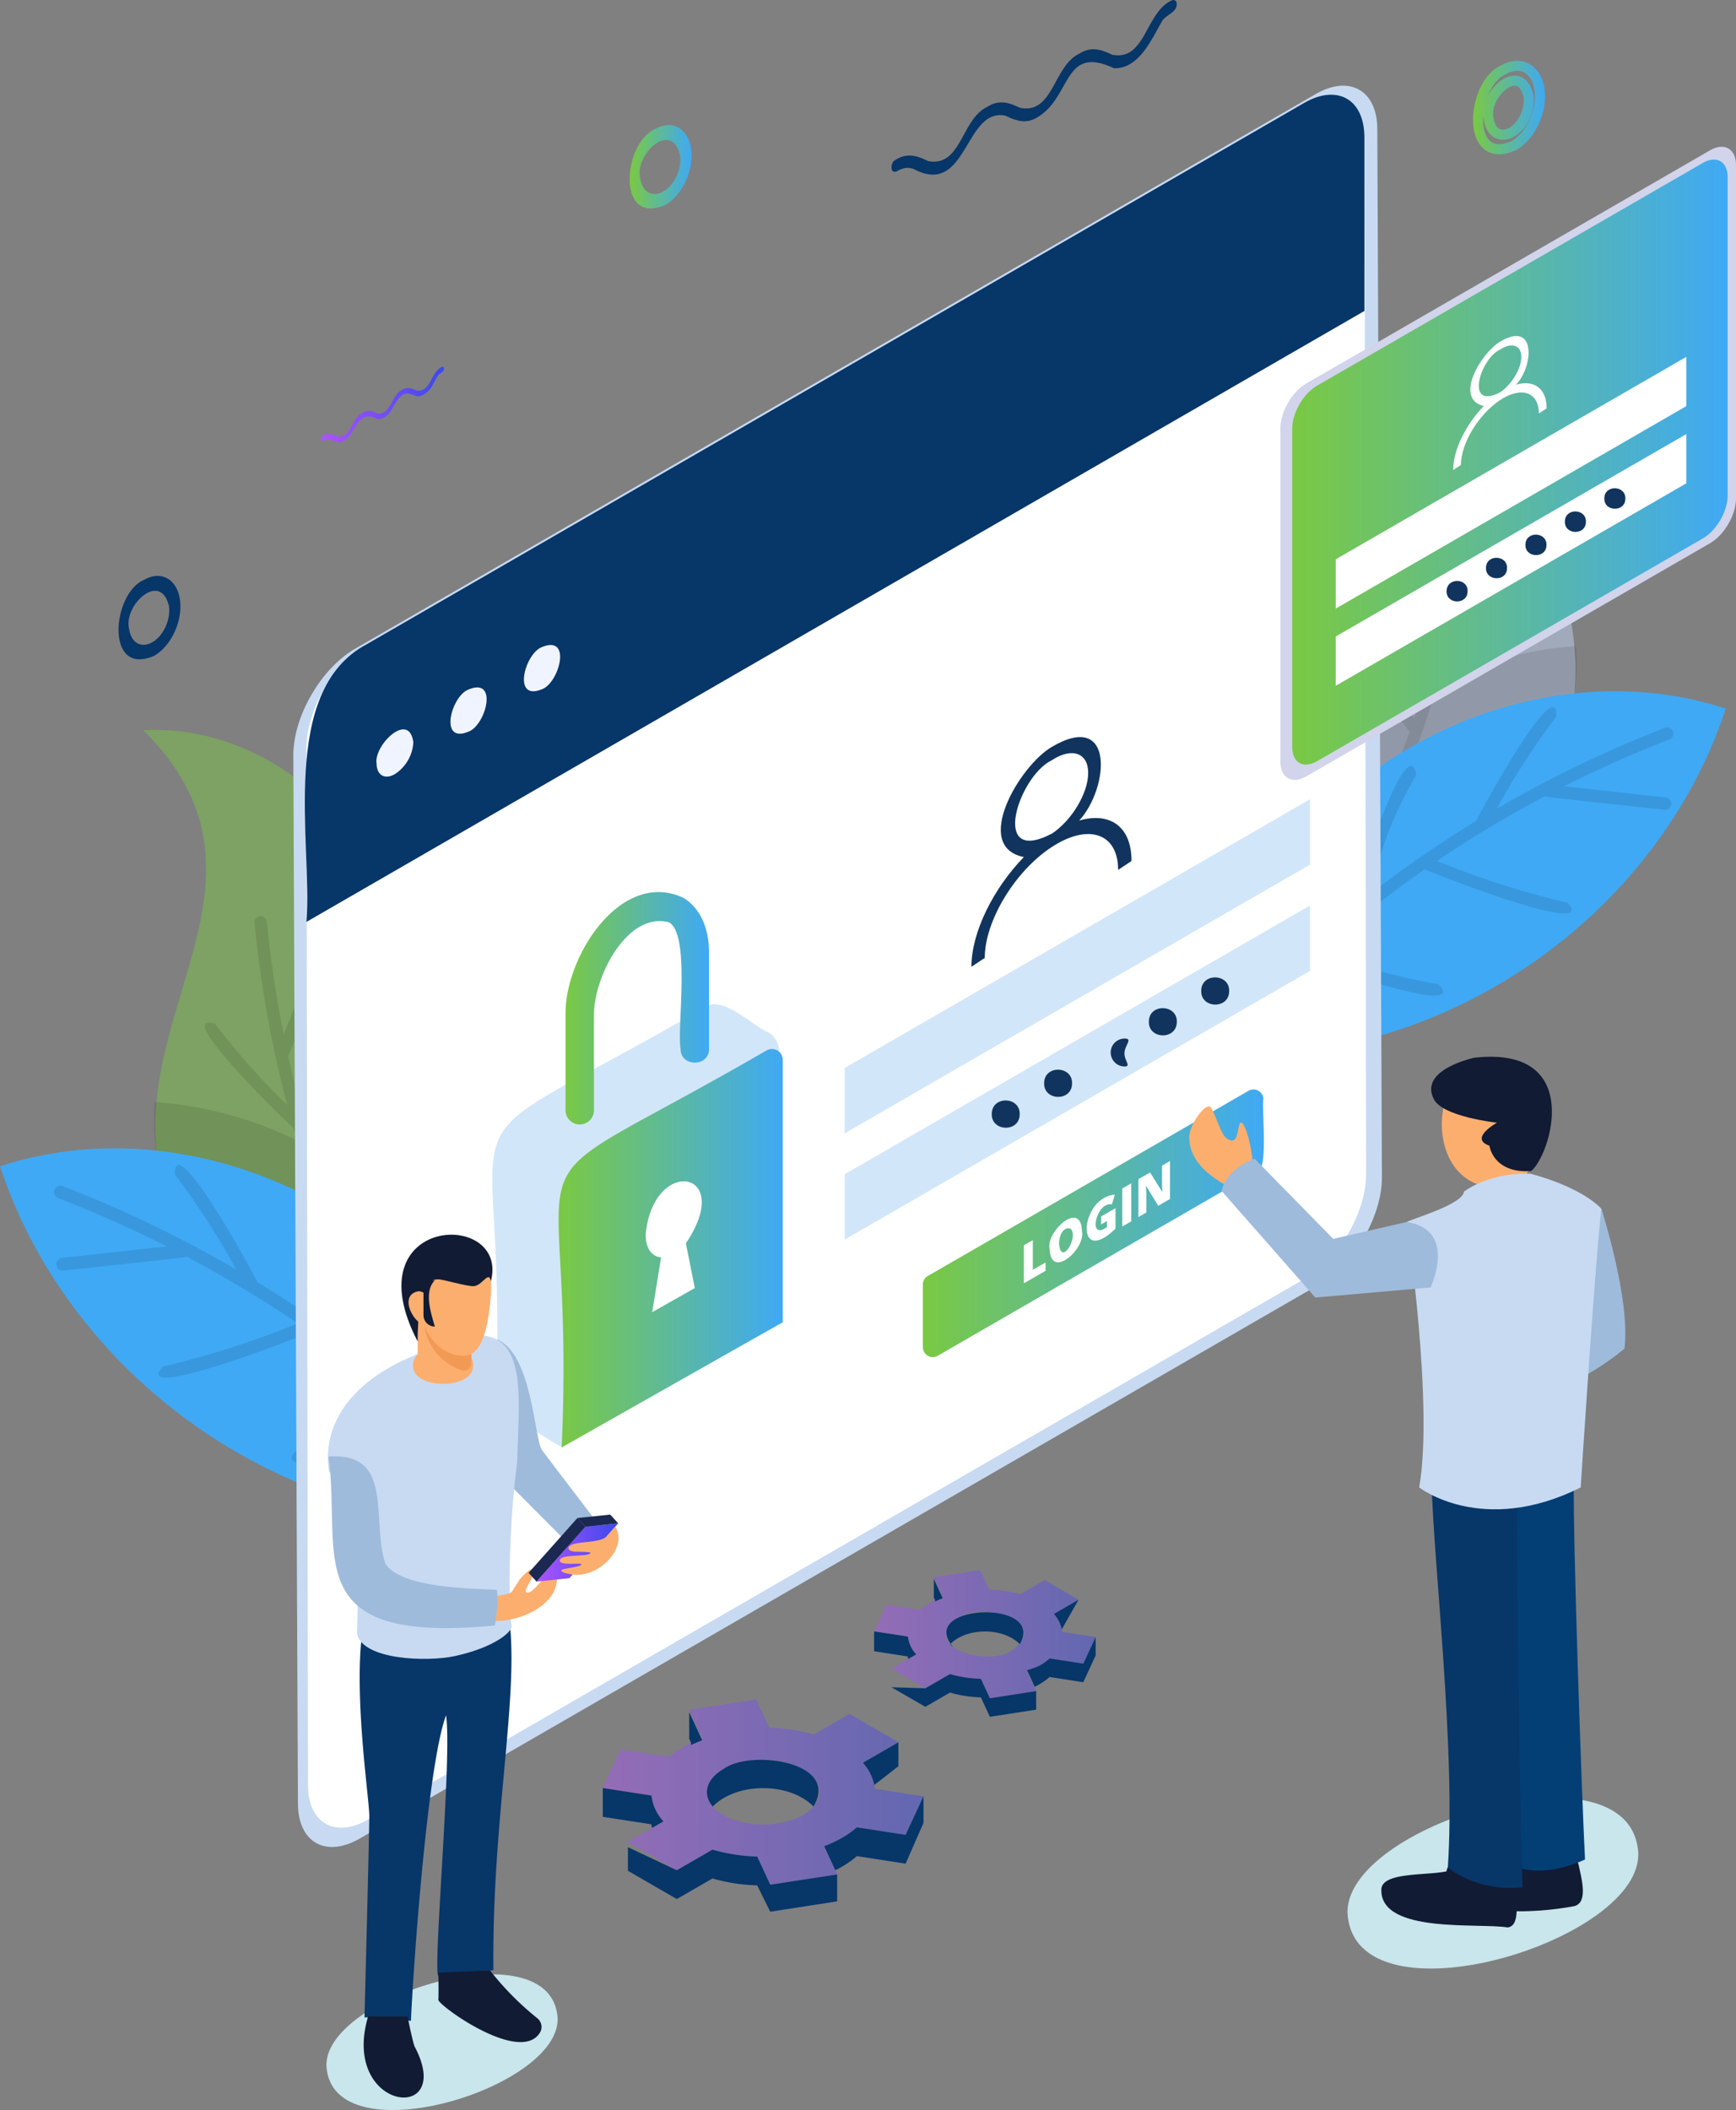 <svg xmlns="http://www.w3.org/2000/svg" xmlns:xlink="http://www.w3.org/1999/xlink" viewBox="0 0 690.1 838.62"><rect x="0" y="0" width="690.1" height="838.62" fill="#808080" stroke="none"/><defs><style>.cls-1,.cls-3{opacity:0.44;}.cls-1{fill:url(#linear-gradient);}.cls-10,.cls-2{fill:#073669;}.cls-3{fill:url(#linear-gradient-2);}.cls-4{fill:#c7dafb;}.cls-4,.cls-7{opacity:0.47;}.cls-5{opacity:0.1;}.cls-6{fill:#3fa9f5;}.cls-7{fill:#7ac943;}.cls-22,.cls-8{fill:#c7daf2;}.cls-10,.cls-11,.cls-18,.cls-19,.cls-8,.cls-9{fill-rule:evenodd;}.cls-14,.cls-9{fill:#fff;}.cls-11{fill:#f0f4ff;}.cls-12{fill:#d2e6f9;}.cls-13{fill:url(#linear-gradient-3);}.cls-15{fill:url(#linear-gradient-4);}.cls-16{fill:#11345e;}.cls-17{fill:url(#linear-gradient-5);}.cls-18{fill:#d1d4eb;}.cls-19{fill:url(#linear-gradient-6);}.cls-20{fill:#c8e6eb;}.cls-21{fill:#9ebbdb;}.cls-23{fill:#fcae6e;}.cls-24{fill:#f29955;}.cls-25{fill:#111b33;}.cls-26{fill:url(#linear-gradient-7);}.cls-27{fill:#1b2851;}.cls-28{fill:#033f75;}.cls-29{fill:url(#linear-gradient-8);}.cls-30{fill:none;stroke-miterlimit:10;stroke-width:4px;stroke:url(#linear-gradient-9);}.cls-31{fill:url(#linear-gradient-10);}</style><linearGradient id="linear-gradient" x1="239.6" y1="712.25" x2="367.13" y2="712.25" gradientUnits="userSpaceOnUse"><stop offset="0" stop-color="#ae53fc"/><stop offset="1" stop-color="#3b48ed"/></linearGradient><linearGradient id="linear-gradient-2" x1="347.5" y1="649.5" x2="435.61" y2="649.5" xlink:href="#linear-gradient"/><linearGradient id="linear-gradient-3" x1="222.05" y1="496.11" x2="311.17" y2="496.11" gradientUnits="userSpaceOnUse"><stop offset="0" stop-color="#7ac943"/><stop offset="1" stop-color="#3fa9f5"/></linearGradient><linearGradient id="linear-gradient-4" x1="224.8" y1="400.74" x2="281.86" y2="400.74" xlink:href="#linear-gradient-3"/><linearGradient id="linear-gradient-5" x1="366.86" y1="486.2" x2="502.41" y2="486.2" xlink:href="#linear-gradient-3"/><linearGradient id="linear-gradient-6" x1="513.69" y1="183.65" x2="686.77" y2="183.65" xlink:href="#linear-gradient-3"/><linearGradient id="linear-gradient-7" x1="213.3" y1="617.02" x2="245.75" y2="617.02" xlink:href="#linear-gradient"/><linearGradient id="linear-gradient-8" x1="250.3" y1="66.29" x2="274.91" y2="66.29" xlink:href="#linear-gradient-3"/><linearGradient id="linear-gradient-9" x1="585.58" y1="42.73" x2="614.19" y2="42.73" xlink:href="#linear-gradient-3"/><linearGradient id="linear-gradient-10" x1="127.58" y1="160.72" x2="176.52" y2="160.72" xlink:href="#linear-gradient"/></defs><g id="Layer_2" data-name="Layer 2"><g id="Layer_1-2" data-name="Layer 1"><g id="LoginImageSprite"><path class="cls-1" d="M266.09,698.25l-19.35-3-7.14,15.38,19.37,3a18.07,18.07,0,0,0,4.75,10.26l-14.17,8.18,19.5,11.25,14.17-8.18A71.46,71.46,0,0,0,301,737.89l5.19,11.18L332.81,745l-5.19-11.18a41.84,41.84,0,0,0,13-7.51l19.36,3,7.14-15.37-19.37-3A18.07,18.07,0,0,0,343,700.62l14.17-8.18-19.5-11.25-14.17,8.18a71.46,71.46,0,0,0-17.77-2.75l-5.19-11.18-26.63,4.12,5.19,11.18A42,42,0,0,0,266.09,698.25Zm21.48,4.88c8.72-5,22.87-5,31.59,0s8.73,13.21,0,18.25-22.87,5-31.59,0S278.84,708.17,287.57,703.13Z"/><path class="cls-2" d="M285.06,719.65c-6.11-5-5.28-12,2.51-16.52,10.65-8,46.57-3,35.82,14.85-9.56-9.72-30.49-9.73-40.05,0A14.4,14.4,0,0,0,285.06,719.65Z"/><path class="cls-2" d="M334.81,730.41a35.28,35.28,0,0,0,5.82-4.15l19.36,3L367.08,714h.05l-.05.11h.05l-.05.11h.05l-.05.1h.05l-.05.11h.05l-.05.11h.05l-.05.1h.05l-.05.11h.05l-.05.11h.05l-.05.1h.05l-.05.11h.05l-.05.11h.05l-.05.1h.05l-.05.11h.05l-.05.11h.05l-.05.1h.05l-.05.11h.05l-.05.11h.05l-.05.1h.05l-.05.11h.05l-.05.11h.05l-.05.1h.05l-.05.11h.05l-.05.11h.05l-.05.1h.05l-.05.11h.05l-.05.11h.05l-.05.1h.05l-.05.11h.05l-.05.11h.05l-.05.1h.05l-.05.11h.05l-.05.1h.05l-.05.1h.05l-.05.11h.05l-.05.1h.05l-.05.1h.05l-.05.11h.05l-.05.1h.05l-.05.1h.05l-.05.11h.05l-.05.1h.05l-.05.1h.05l-.05.11h.05l-.05.1h.05l-.05.1h.05l-.05.11h.05l-.05.1h.05l-.05.1h.05l-.05.11h.05l-.05.1h.05l-.05.1h.05l-.05.11h.05l-.05.1h.05l-.05.1h.05l-.05.11h.05l-.05.1h.05l-.05.1h.05l-.05.11h.05l-.05.1h.05l-.05.1h.05l-.05.11h.05l-.05.1h.05l-.05.1h.05l-.05.11h.05l-.05.1h.05l-.05.1h.05l-.05.11h.05l-.05.1h.05l-.05.1h.05l-.05.11h.05l-.05.1h.05l-.05.1h.05l-.05.11h.05l-.05.1h.05l-.05.1h.05l-.05.11h.05l-.05.1h.05l-.05.1h.05l-.05.11h.05l-.05.1h.05l-.05.1h.05l-.05.11h.05l-.05.1h.05l-.05.1h.05l-.05.11h.05l-.05.1h.05l-.05.1h.05l-.05.11h.05l-.05.1h.05l-.05.11h.05l-.05.11h.05l-.05.1h.05l-.05.1h.05l-.05.11h.05l-.05.1h.05l-.05.1h.05l-.05.11h.05l-.05.1h.05l-.05.11h.05l-.05.11h.05L360,740.7l-19.36-3a38.27,38.27,0,0,1-8.58,5.6l.76,1.64-5.19-11.18A48.87,48.87,0,0,0,334.81,730.41Z"/><path class="cls-2" d="M269.05,743.32l14.17-8.18A71.46,71.46,0,0,0,301,737.89l5.19,11.18L332.81,745h-.05l.05.11h-.05l.05.1h-.05l.05.11h-.05l.05.11h-.05l.05.1h-.05l.05.11h-.05l.05.11h-.05l.05.1h-.05l.05.11h-.05l.05.11h-.05l.05.1h-.05l.05.11h-.05l.05.11h-.05l.05.1h-.05l.05.11h-.05l.05.11h-.05l.05.1h-.05l.05.11h-.05l.05.11h-.05l.05.1h-.05l.05.11h-.05l.05.11h-.05l.05.1h-.05l.05.11h-.05l.05.11h-.05l.05.1h-.05l.05.11h-.05l.05.11h-.05l.05.1h-.05l.05.11h-.05l.05.11h-.05l.05.1h-.05l.05.11h-.05l.05.11h-.05l.05.1h-.05l.05.11h-.05l.05.11h-.05l.05.1h-.05l.05.11h-.05l.05.11h-.05l.05.1h-.05l.05.11h-.05l.05.11h-.05l.05.1h-.05l.05.11h-.05l.05.11h-.05l.05.1h-.05l.05.11h-.05l.05.11h-.05l.05.1h-.05l.05.11h-.05l.05.11h-.05l.05.1h-.05l.05.11h-.05l.05.11h-.05l.05.1h-.05l.05.11h-.05l.05.11h-.05l.05.1h-.05l.05.11h-.05l.05.11h-.05l.05.1h-.05l.05.11h-.05l.05.11h-.05l.05.1h-.05l.05.11h-.05l.05.11h-.05l.05.1h-.05l.05.11h-.05l.05.1h-.05l.05.1h-.05l.05.11h-.05l.05.11h-.05l.05.1h-.05l.05.11h-.05l.05.1h-.05l.05.1h-.05l.05.11h-.05l.05.1h-.05l.05.1h-.05l.05.11h-.05l.05.1h-.05l.05.1h-.05l.05.11h-.05l.05.1h-.05l.05.1h-.05l.05.11h-.05l.05.1h-.05l.05.1h-.05l.05.11h-.05l.05.1h-.05l.05.1h-.05l.05.11h-.05l.05.1h-.05l.05.1h-.05l.05.11h-.05l.05.1h-.05l.05.1h-.05l.05.11h-.05l.05.1h-.05l.05.1-26.63,4.12L301,749.33a71,71,0,0,1-17.77-2.74l-14.17,8.18-19.5-11.26.1,0-.1-.06.1-.06-.1-.05.1-.06-.1-.06.1,0-.1-.06.1-.06-.1,0,.1-.06-.1-.06.1-.05-.1-.06.1-.06-.1,0,.1-.06-.1-.06.1,0-.1-.06.1-.06-.1-.05.1-.06-.1-.06.1,0-.1-.06.1-.06-.1-.05.1-.06-.1-.06.1,0-.1-.06.1-.06-.1,0,.1-.06-.1-.06.1-.05-.1-.06.1-.06-.1,0,.1-.06-.1-.06.1,0-.1-.06.1-.06-.1-.05.1-.06-.1-.06.1,0-.1-.06.1-.06-.1,0,.1-.06-.1-.06.1-.05-.1-.06.1-.06-.1,0,.1-.06-.1-.06.1-.05-.1-.06.1-.06-.1-.05.1-.06-.1-.06.1,0-.1-.06.1-.06-.1-.05.1-.06-.1-.06.1,0-.1-.06.1-.06-.1,0,.1-.06-.1-.06.1-.05-.1-.06.1-.06-.1,0,.1-.06-.1-.06.1,0-.1-.06.1-.06-.1-.05.1-.06-.1-.06.1,0-.1-.06.1-.06-.1,0,.1-.06-.1-.06.1-.05-.1-.06.1-.06-.1,0,.1-.06-.1-.06.1-.05-.1-.06.1-.06-.1,0,.1-.06-.1-.06.1,0-.1-.06.1-.06-.1-.05.1-.06-.1-.06.1,0-.1-.06.1-.06-.1,0,.1-.06-.1-.06.1-.05-.1-.06.1-.06-.1,0,.1-.06-.1-.06.1,0-.1-.06.1-.06-.1-.05.1-.06-.1-.06.1,0-.1-.06.1-.06-.1-.05.1-.06-.1-.06.1-.05-.1-.06.1-.06-.1,0,.1-.06-.1-.06.1-.05-.1-.06.1-.06-.1,0,.1-.06-.1-.06.1,0-.1-.06.1-.06-.1-.05.1-.06-.1-.06.1,0-.1-.06.1-.06-.1,0,.1-.06-.1-.06.1-.05-.1-.06.1-.06-.1,0,.1-.06-.1-.06.1,0-.1-.06.1-.06-.1-.05.1-.06-.1-.06.1,0-.1-.06.1-.06-.1-.05.1-.06-.1-.06.1,0-.1-.06.1-.06-.1,0,.1-.06-.1-.06.1-.05-.1-.06.1-.06-.1,0,.1-.06-.1-.06.1,0-.1-.06.1-.06-.1-.05.1-.06-.1-.06.1,0-.1-.06.1-.06-.1,0Z"/><path class="cls-2" d="M239.65,710.64h-.05l19.37,3a18.07,18.07,0,0,0,4.75,10.26l-4.55,2.62a14.24,14.24,0,0,1-.2-1.44l-19.37-3,.05-.11h-.05l.05-.1h-.05l.05-.1h-.05l.05-.11h-.05l.05-.1h-.05l.05-.1h-.05l.05-.11h-.05l.05-.1h-.05l.05-.1h-.05l.05-.11h-.05l.05-.1h-.05l.05-.1h-.05l.05-.11h-.05l.05-.1h-.05l.05-.1h-.05l.05-.11h-.05l.05-.1h-.05l.05-.1h-.05l.05-.11h-.05l.05-.1h-.05l.05-.1h-.05l.05-.11h-.05l.05-.1h-.05l.05-.1h-.05l.05-.11h-.05l.05-.1h-.05l.05-.1h-.05l.05-.11h-.05l.05-.1h-.05l.05-.1h-.05l.05-.11h-.05l.05-.1h-.05l.05-.1h-.05l.05-.11h-.05l.05-.1h-.05l.05-.1h-.05l.05-.11h-.05l.05-.1h-.05l.05-.1h-.05l.05-.11h-.05l.05-.1h-.05l.05-.1h-.05l.05-.11h-.05l.05-.1h-.05l.05-.1h-.05l.05-.11h-.05l.05-.1h-.05l.05-.1h-.05l.05-.11h-.05l.05-.1h-.05l.05-.1h-.05l.05-.11h-.05l.05-.1h-.05l.05-.1h-.05l.05-.11h-.05l.05-.1h-.05l.05-.1h-.05l.05-.11h-.05l.05-.1h-.05l.05-.1h-.05l.05-.11h-.05l.05-.1h-.05l.05-.11h-.05l.05-.11h-.05l.05-.1h-.05l.05-.1h-.05l.05-.11h-.05l.05-.1h-.05l.05-.11h-.05l.05-.11h-.05l.05-.1h-.05l.05-.11h-.05l.05-.11h-.05l.05-.1h-.05l.05-.11h-.05l.05-.11h-.05l.05-.1h-.05l.05-.11h-.05l.05-.11h-.05l.05-.1h-.05l.05-.11h-.05l.05-.11h-.05l.05-.1h-.05l.05-.11h-.05l.05-.11h-.05l.05-.1h-.05l.05-.11h-.05l.05-.11h-.05l.05-.1h-.05l.05-.11h-.05l.05-.11h-.05l.05-.1h-.05l.05-.11h-.05l.05-.11h-.05l.05-.1h-.05l.05-.11h-.05l.05-.11h-.05l.05-.1h-.05l.05-.11h-.05l.05-.11h-.05Z"/><path class="cls-2" d="M274.68,692.65l-.76-1.64H274l-.05-.1H274l-.05-.11H274l-.05-.11H274l-.05-.1H274l-.05-.11H274l-.05-.11H274l-.05-.1H274l-.05-.11H274l-.05-.11H274l-.05-.1H274l-.05-.11H274l-.05-.11H274l-.05-.1H274l-.05-.11H274l-.05-.11H274l-.05-.1H274l-.05-.11H274l-.05-.11H274l-.05-.1H274l-.05-.11H274l-.05-.11H274l-.05-.1H274l-.05-.11H274l-.05-.11H274l-.05-.1H274l-.05-.11H274l-.05-.11H274l-.05-.1H274l-.05-.11H274l-.05-.1H274l-.05-.1H274l-.05-.11H274l-.05-.1H274l-.05-.1H274l-.05-.11H274l-.05-.1H274l-.05-.1H274l-.05-.11H274l-.05-.1H274l-.05-.1H274l-.05-.11H274l-.05-.1H274l-.05-.1H274l-.05-.11H274l-.05-.1H274l-.05-.1H274l-.05-.11H274l-.05-.1H274l-.05-.1H274l-.05-.11H274l-.05-.1H274l-.05-.1H274l-.05-.11H274l-.05-.1H274l-.05-.1H274l-.05-.11H274l-.05-.1H274l-.05-.1H274l-.05-.11H274l-.05-.1H274l-.05-.1H274l-.05-.11H274l-.05-.1H274l-.05-.1H274l-.05-.11H274l-.05-.1H274l-.05-.1H274l-.05-.11H274l-.05-.1H274l-.05-.1H274l-.05-.11H274l-.05-.1H274l-.05-.1H274l-.05-.11H274l-.05-.1H274l-.05-.1H274l-.05-.11H274l-.05-.1H274l-.05-.1H274l-.05-.11H274l-.05-.1H274l-.05-.1H274l-.05-.11H274l-.05-.1H274l-.05-.1H274l-.05-.11H274l-.05-.1H274l-.05-.1H274l-.05-.11H274l-.05-.1H274l-.05-.1H274l-.05-.11H274l-.05-.1H274l-.05-.1H274l-.05-.11H274l-.05-.1H274l-.05-.1H274l-.05-.11H274l-.05-.1H274l-.05-.1H274l5.14,11.07a47.64,47.64,0,0,0-4.43,1.91Z"/><path class="cls-2" d="M347.55,709.45a18.64,18.64,0,0,0-4.54-8.83l14.17-8.18-.1.06.1.06-.1.05.1.06-.1.06.1,0-.1.06.1.06-.1.05.1.06-.1.06.1,0-.1.06.1.06-.1,0,.1.06-.1.06.1.05-.1.06.1.06-.1,0,.1.06-.1.06.1,0-.1.06.1.06-.1.05.1.06-.1.06.1,0-.1.06.1.06-.1,0,.1.06-.1.06.1.05-.1.06.1.06-.1,0,.1.06-.1.06.1.05-.1.06.1.06-.1,0,.1.06-.1.06.1,0-.1.06.1.06-.1.05.1.06-.1.06.1,0-.1.06.1.06-.1,0,.1.06-.1.06.1.05-.1.06.1.06-.1,0,.1.06-.1.06.1,0-.1.06.1.06-.1.05.1.06-.1.06.1,0-.1.06.1.06-.1.05.1.06-.1.06.1.05-.1.06.1.06-.1,0,.1.06-.1.06.1.05-.1.06.1.06-.1,0,.1.06-.1.06.1,0-.1.06.1.06-.1.05.1.06-.1.06.1,0-.1.06.1.06-.1,0,.1.06-.1.06.1.05-.1.06.1.06-.1,0,.1.06-.1.06.1,0-.1.06.1.06-.1.05.1.06-.1.06.1,0-.1.06.1.06-.1.05.1.06-.1.06.1,0-.1.06.1.06-.1,0,.1.06-.1.06.1.05-.1.06.1.06-.1,0,.1.06-.1.06.1,0-.1.06.1.06-.1.05.1.06-.1.06.1,0-.1.06.1.06-.1,0,.1.06-.1.06.1.05-.1.06.1.06-.1,0,.1.06-.1.06.1.05-.1.06.1.06-.1.05.1.06-.1.06.1,0-.1.06.1.06-.1.05.1.06-.1.06.1,0-.1.06.1.06-.1,0,.1.06-.1.06.1.05-.1.06.1.06-.1,0,.1.06-.1.06.1,0-.1.06.1.06-.1.05.1.06-.1.06.1,0-.1.06.1.06-.1,0,.1.06-.1.06.1.05-.1.06.1.06-.1,0,.1.06-.1.06.1.05-.1.06.1.06-.1,0,.1.06-.1.06.1,0-.1.06.1.06-.1.05.1.06Z"/><path class="cls-3" d="M365.81,639.83l-13.38-2.07-4.93,10.62,13.38,2.07a12.5,12.5,0,0,0,3.29,7.09l-9.79,5.65L367.85,671l9.79-5.65a49.45,49.45,0,0,0,12.28,1.89l3.58,7.73,18.4-2.85-3.58-7.72a29.14,29.14,0,0,0,9-5.19l13.37,2.07,4.93-10.63-13.38-2.07a12.46,12.46,0,0,0-3.28-7.08l9.79-5.66L415.27,628l-9.79,5.65a49.52,49.52,0,0,0-12.28-1.9l-3.59-7.72-18.4,2.84,3.59,7.73A28.83,28.83,0,0,0,365.81,639.83Zm14.83,3.37c8.36-6.83,37.52.7,21.83,12.61C394.11,662.63,365,655.11,380.64,643.2Z"/><path class="cls-2" d="M378.91,654.61c-14.83-17.16,37-19.21,26.48-1.15-6.6-6.72-21.06-6.72-27.67,0A9.33,9.33,0,0,0,378.91,654.61Z"/><path class="cls-2" d="M413.28,662a25.18,25.18,0,0,0,4-2.86l13.37,2.07,4.9-10.55h0l0,.08h0l0,.07h0l0,.07h0l0,.07h0l0,.07h0l0,.08h0l0,.08h0l0,.07h0l0,.07h0l0,.07h0l0,.07h0l0,.08h0l0,.08h0l0,.07h0l0,.07h0l0,.07h0l0,.07h0l0,.08h0l0,.07h0l0,.07h0l0,.07h0l0,.07h0l0,.07h0l0,.08h0l0,.07h0l0,.07h0l0,.07h0l0,.07h0l0,.08h0l0,.08h0l0,.07h0l0,.07h0l0,.07h0l0,.07h0l0,.08h0l0,.08h0l0,.07h0l0,.07h0l0,.07h0l0,.07h0l0,.08h0l0,.08h0l0,.07h0l0,.07h0l0,.07h0l0,.07h0l0,.08h0l0,.08h0l0,.07h0l0,.07h0l0,.07h0l0,.07h0l0,.08h0l0,.08h0l0,.07h0l0,.07h0l0,.07h0l0,.07h0l0,.08h0l0,.08h0l0,.07h0l0,.07h0l0,.07h0l0,.07h0l0,.08h0l0,.08h0l0,.07h0l0,.07h0l0,.07h0l0,.07h0l0,.08h0l0,.08h0l0,.07h0l0,.07h0l0,.07h0l0,.07h0l0,.08h0l0,.08h0l0,.07h0l0,.07h0l0,.07h0l0,.07h0l0,.08h0l0,.08h0l0,.07h0l0,.07h0l0,.07h0l0,.07h0l0,.08h0l0,.08h0l0,.07h0l0,.07h0l0,.07h0l0,.07h0l0,.08h0l0,.07h0l0,.07h0l0,.07h0l0,.07h0l0,.07h0l-4.93,10.63-13.37-2.07a26.5,26.5,0,0,1-5.93,3.87l.52,1.13-3.58-7.72A33.7,33.7,0,0,0,413.28,662Z"/><path class="cls-2" d="M367.85,671l9.79-5.65a49.45,49.45,0,0,0,12.28,1.89l3.58,7.73,18.4-2.85h0l0,.07h0l0,.08h0l0,.07h0l0,.07h0l0,.07h0l0,.07h0l0,.08h0l0,.08h0l0,.07h0l0,.07h0l0,.07h0l0,.07h0l0,.08h0l0,.08h0l0,.07h0l0,.07h0l0,.07h0l0,.07h0l0,.08h0l0,.08h0l0,.07h0l0,.07h0l0,.07h0l0,.07h0l0,.08h0l0,.08h0l0,.07h0l0,.07h0l0,.07h0l0,.07h0l0,.08h0l0,.08h0l0,.07h0l0,.07h0l0,.07h0l0,.07h0l0,.08h0l0,.08h0l0,.07h0l0,.07h0l0,.07h0l0,.07h0l0,.08h0l0,.08h0l0,.07h0l0,.07h0l0,.07h0l0,.07h0l0,.08h0l0,.08h0l0,.07h0l0,.07h0l0,.07h0l0,.07h0l0,.08h0l0,.08h0l0,.07h0l0,.07h0l0,.07h0l0,.07h0l0,.08h0l0,.08h0l0,.07h0l0,.07h0l0,.07h0l0,.07h0l0,.08h0l0,.07h0l0,.07h0l0,.07h0l0,.07h0l0,.07h0l0,.08h0l0,.07h0l0,.07h0l0,.07h0l0,.07h0l0,.07h0l0,.08h0l0,.07h0l0,.07h0l0,.07h0l0,.07h0l0,.08h0l0,.08h0l0,.07h0l0,.07h0l0,.07h0l0,.07h0l0,.08h0l0,.08h0l0,.07h0l0,.07h0l0,.07h0l0,.07h0l0,.08h0l0,.08h0l0,.07h0l0,.07h0l0,.07h0l0,.07-18.4,2.85-3.58-7.73a49,49,0,0,1-12.28-1.9l-9.79,5.66-13.47-7.78.07,0-.07,0,.07,0-.07,0,.07,0-.07,0,.07,0-.07,0,.07,0-.07,0,.07,0-.07,0,.07,0-.07,0,.07,0-.07,0,.07,0-.07,0,.07,0-.07,0,.07,0-.07,0,.07,0-.07,0,.07,0-.07,0,.07,0-.07,0,.07,0-.07,0,.07,0-.07,0,.07,0-.07,0,.07,0-.07,0,.07,0-.07,0,.07,0-.07,0,.07,0-.07,0,.07,0-.07,0,.07,0-.07,0,.07,0-.07,0,.07,0-.07,0,.07,0-.07,0,.07,0-.07,0,.07,0-.07,0,.07,0-.07,0,.07,0-.07,0,.07,0-.07,0,.07,0-.07,0,.07,0-.07,0,.07,0-.07,0,.07,0-.07,0,.07,0-.07,0,.07,0-.07,0,.07,0-.07,0,.07,0-.07,0,.07,0-.07,0,.07,0-.07,0,.07,0-.07,0,.07,0-.07,0,.07,0-.07,0,.07,0-.07,0,.07,0-.07,0,.07,0-.07,0,.07,0-.07,0,.07,0-.07,0,.07,0-.07,0,.07,0-.07,0,.07,0-.07,0,.07,0-.07,0,.07,0-.07,0,.07,0-.07,0,.07,0-.07,0,.07,0-.07,0,.07,0-.07,0,.07,0-.07,0,.07,0-.07,0,.07,0-.07,0,.07,0-.07,0,.07,0-.07,0,.07,0-.07,0,.07,0-.07,0,.07,0-.07,0,.07,0-.07,0,.07,0-.07,0,.07,0-.07,0,.07,0-.07,0,.07,0-.07,0,.07,0-.07,0,.07,0-.07,0,.07,0-.07,0,.07,0-.07,0,.07,0-.07,0,.07,0-.07,0,.07,0-.07,0,.07,0-.07,0,.07,0-.07,0,.07,0-.07,0,.07,0-.07,0,.07,0-.07,0,.07,0-.07,0,.07,0-.07,0,.07,0-.07,0,.07,0-.07,0,.07,0-.07,0,.07,0-.07,0,.07,0-.07,0,.07,0-.07,0,.07,0-.07,0,.07,0-.07,0,.07,0-.07,0,.07,0-.07,0,.07,0-.07,0,.07,0-.07,0,.07,0-.07,0,.07,0-.07,0,.07,0-.07,0,.07,0-.07,0Z"/><path class="cls-2" d="M347.54,648.39h0l13.38,2.07a12.5,12.5,0,0,0,3.29,7.09L361,659.35a8.46,8.46,0,0,1-.15-1l-13.38-2.07,0-.07h0l0-.07h0l0-.07h0l0-.07h0l0-.08h0l0-.08h0l0-.07h0l0-.07h0l0-.07h0l0-.07h0l0-.08h0l0-.07h0l0-.07h0l0-.07h0l0-.07h0l0-.07h0l0-.08h0l0-.07h0l0-.07h0l0-.07h0l0-.07h0l0-.08h0l0-.08h0l0-.07h0l0-.07h0l0-.07h0l0-.07h0l0-.08h0l0-.08h0l0-.07h0l0-.07h0l0-.07h0l0-.07h0l0-.08h0l0-.08h0l0-.07h0l0-.07h0l0-.07h0l0-.07h0l0-.08h0l0-.08h0l0-.07h0l0-.07h0l0-.07h0l0-.07h0l0-.08h0l0-.08h0l0-.07h0l0-.07h0l0-.07h0l0-.07h0l0-.08h0l0-.08h0l0-.07h0l0-.07h0l0-.07h0l0-.07h0l0-.08h0l0-.08h0l0-.07h0l0-.07h0l0-.07h0l0-.07h0l0-.08h0l0-.08h0l0-.07h0l0-.07h0l0-.07h0l0-.07h0l0-.08h0l0-.08h0l0-.07h0l0-.07h0l0-.07h0l0-.07h0l0-.08h0l0-.08h0l0-.07h0l0-.07h0l0-.07h0l0-.07h0l0-.08h0l0-.08h0l0-.07h0l0-.07h0l0-.07h0l0-.07h0l0-.08h0l0-.07h0l0-.07h0l0-.07h0l0-.07h0l0-.07h0l0-.08h0l0-.07h0l0-.07h0l0-.07h0l0-.07h0l0-.08h0l0-.08h0Z"/><path class="cls-2" d="M371.74,636l-.53-1.14h0l0-.07h0l0-.07h0l0-.07h0l0-.07h0l0-.08h0l0-.08h0l0-.07h0l0-.07h0l0-.07h0l0-.07h0l0-.08h0l0-.08h0l0-.07h0l0-.07h0l0-.07h0l0-.07h0l0-.08h0l0-.08h0l0-.07h0l0-.07h0l0-.07h0l0-.07h0l0-.08h0l0-.08h0l0-.07h0l0-.07h0l0-.07h0l0-.07h0l0-.08h0l0-.08h0l0-.07h0l0-.07h0l0-.07h0l0-.07h0l0-.08h0l0-.08h0l0-.07h0l0-.07h0l0-.07h0l0-.07h0l0-.08h0l0-.08h0l0-.07h0l0-.07h0l0-.07h0l0-.07h0l0-.08h0l0-.08h0l0-.07h0l0-.07h0l0-.07h0l0-.07h0l0-.08h0l0-.08h0l0-.07h0l0-.07h0l0-.07h0l0-.07h0l0-.08h0l0-.07h0l0-.07h0l0-.07h0l0-.07h0l0-.07h0l0-.08h0l0-.07h0l0-.07h0l0-.07h0l0-.07h0l0-.08h0l0-.08h0l0-.07h0l0-.07h0l0-.07h0l0-.07h0l0-.08h0l0-.08h0l0-.07h0l0-.07h0l0-.07h0l0-.07h0l0-.08h0l0-.08h0l0-.07h0l0-.07h0l0-.07h0l0-.07h0l0-.08h0l0-.08h0l0-.07h0l0-.07h0l0-.07h0l0-.07h0l0-.08h0l0-.08h0l0-.07h0l0-.07h0l0-.07h0l0-.07h0l0-.08h0l3.55,7.65a32.4,32.4,0,0,0-3.06,1.32Z"/><path class="cls-2" d="M422.09,647.56a12.94,12.94,0,0,0-3.14-6.09l9.79-5.66-.07,0,.07,0-.07,0,.07,0-.07,0,.07,0-.07,0,.07,0-.07,0,.07,0-.07,0,.07,0-.07,0,.07,0-.07,0,.07,0-.07,0,.07,0-.07,0,.07,0-.07,0,.07,0-.07,0,.07,0-.07,0,.07,0-.07,0,.07,0-.07,0,.07,0-.07,0,.07,0-.07,0,.07,0-.07,0,.07,0-.07,0,.07,0-.07,0,.07,0-.07,0,.07,0-.07,0,.07,0-.07,0,.07,0-.07,0,.07,0-.07,0,.07,0-.07,0,.07,0-.07,0,.07,0-.07,0,.07,0-.07,0,.07,0-.07,0,.07,0-.07,0,.07,0-.07,0,.07,0-.07,0,.07,0-.07,0,.07,0-.07,0,.07,0-.07,0,.07,0-.07,0,.07,0-.07,0,.07,0-.07,0,.07,0-.07,0,.07,0-.07,0,.07,0-.07,0,.07,0-.07,0,.07,0-.07,0,.07,0-.07,0,.07,0-.07,0,.07,0-.07,0,.07,0-.07,0,.07,0-.07,0,.07,0-.07,0,.07,0-.07,0,.07,0-.07,0,.07,0-.07,0,.07,0-.07,0,.07,0-.07,0,.07,0-.07,0,.07,0-.07,0,.07,0-.07,0,.07,0-.07,0,.07,0-.07,0,.07,0-.07,0,.07,0-.07,0,.07,0-.07,0,.07,0-.07,0,.07,0-.07,0,.07,0-.07,0,.07,0-.07,0,.07,0-.07,0,.07,0-.07,0,.07,0-.07,0,.07,0-.07,0,.07,0-.07,0,.07,0-.07,0,.07,0-.07,0,.07,0-.07,0,.07,0-.07,0,.07,0-.07,0,.07,0-.07,0,.07,0-.07,0,.07,0-.07,0,.07,0-.07,0,.07,0-.07,0,.07,0-.07,0,.07,0-.07,0,.07,0-.07,0,.07,0-.07,0,.07,0-.07,0,.07,0-.07,0,.07,0-.07,0,.07,0-.07,0,.07,0-.07,0,.07,0-.07,0,.07,0-.07,0,.07,0-.07,0,.07,0-.07,0,.07,0-.07,0,.07,0-.07,0,.07,0-.07,0,.07,0-.07,0,.07,0-.07,0,.07,0-.07,0,.07,0Z"/><path class="cls-4" d="M468,402c-22.22-29.43-21.8-73.85,1-102.84,15.47-19.68,39.4-32.15,52.06-53.75,13-22.16,11.75-49.83,20.85-73.85,13.41-35.4,51.17-60,89-57.93-84.44,83.95,95.07,155.62-99.08,269.6-10.16,6.45-20.54,13-32.21,15.95S475.24,411.56,468,402Z"/><path class="cls-5" d="M502.09,411a450.82,450.82,0,0,0,52.14-91.17c4.52.34,61-37.77,41.71-35.51a143.46,143.46,0,0,1-39,28.89,449.44,449.44,0,0,0,16-46.35c2.92-2.36,47.29-45.45,30.26-40.12A286,286,0,0,1,575.38,258,449.4,449.4,0,0,0,588,187.82a2.39,2.39,0,1,0-4.75-.47q-2.17,22-6.5,43.53l-14.45-36.26c-1.1-2.89-5.62-1.1-4.43,1.77.39.7,16.6,42.16,17.14,42.78a447.68,447.68,0,0,1-12.81,46.18,324.53,324.53,0,0,1-28.7-43.89c-16.48-8.09,24.11,46,26.84,49.29A445.74,445.74,0,0,1,541,337.46a221.42,221.42,0,0,1-24.35-40.08c-15.79-8.46,19.09,42,22,44.85a444.63,444.63,0,0,1-40.35,65.9C496.38,410.6,500.29,413.48,502.09,411Z"/><path class="cls-5" d="M626.67,267a86.6,86.6,0,0,0-.23-10.2c-75.47,5-145.48,72.48-146,148.84C538,388,624.14,333.63,626.67,267Z"/><path class="cls-6" d="M482.6,419c88.71,5.72,175.6-52.95,203.46-137.37C595,251.9,486,321.77,482.6,419Z"/><path class="cls-5" d="M462.06,437.23A469.1,469.1,0,0,1,539,359.72c-1.6-4.42,20.94-71.55,24-51.62a149.09,149.09,0,0,0-18.15,47,469.47,469.47,0,0,1,42-28.85c1.56-3.57,32.43-60,31.81-41.43A295.71,295.71,0,0,0,595,321.42a467.51,467.51,0,0,1,66.81-32.12,2.48,2.48,0,1,1,1.79,4.63q-21.41,8.26-41.81,18.58l40.33,4.42a2.48,2.48,0,1,1-.54,4.93c-.81-.19-46.84-4.94-47.61-5.32a462.77,462.77,0,0,0-42.71,25.64,338.08,338.08,0,0,0,51.93,16.59c12.66,14.26-52.8-11.4-56.83-13.23a464,464,0,0,0-41.41,32.38,230,230,0,0,0,46.9,13.28c12.84,13.48-47.38-7.48-51-9.6A462,462,0,0,0,466,440.29C464,442.85,460,439.73,462.06,437.23Z"/><path class="cls-7" d="M224.91,587.62c22.91-30.34,22.47-76.16-1-106.06-15.95-20.3-40.63-33.16-53.69-55.44-13.39-22.85-12.12-51.39-21.51-76.16-13.83-36.51-52.77-61.86-91.75-59.75,87.09,86.58-98,160.5,102.18,278.06,10.48,6.65,21.19,13.4,33.23,16.45S217.43,597.53,224.91,587.62Z"/><path class="cls-5" d="M189.73,596.91a465.08,465.08,0,0,1-53.77-94c-4.66.36-62.89-38.94-43-36.62a147.88,147.88,0,0,0,40.18,29.8,461.7,461.7,0,0,1-16.48-47.8c-3-2.44-48.77-46.88-31.21-41.38a295,295,0,0,0,28.72,32.29,462.69,462.69,0,0,1-13-72.39,2.46,2.46,0,1,1,4.9-.48q2.23,22.65,6.7,44.89l14.9-37.4a2.47,2.47,0,0,1,4.58,1.83c-.4.73-17.12,43.49-17.69,44.12a461,461,0,0,0,13.22,47.62,334.33,334.33,0,0,0,29.6-45.26c17-8.34-24.87,47.47-27.69,50.84a460.26,460.26,0,0,0,20,48.17,228.94,228.94,0,0,0,25.11-41.33c16.29-8.72-19.69,43.32-22.68,46.25a458.75,458.75,0,0,0,41.61,68C195.63,596.54,191.59,599.51,189.73,596.91Z"/><path class="cls-5" d="M61.24,448.47A92.16,92.16,0,0,1,61.48,438c77.84,5.18,150.05,74.75,150.63,153.52C152.68,573.21,63.85,517.15,61.24,448.47Z"/><path class="cls-6" d="M209.84,605.2C118.35,611.1,28.73,550.59,0,463.53,94,432.87,206.36,504.92,209.84,605.2Z"/><path class="cls-5" d="M231,624a483.3,483.3,0,0,0-79.31-79.93c1.66-4.57-21.59-73.8-24.76-53.24a153.52,153.52,0,0,1,18.71,48.5,481.86,481.86,0,0,0-43.31-29.75c-1.61-3.69-33.45-61.85-32.81-42.74a306.24,306.24,0,0,1,24.39,37.72A482.4,482.4,0,0,0,25,471.43a2.56,2.56,0,0,0-1.85,4.78q22.08,8.52,43.12,19.16l-41.6,4.56a2.56,2.56,0,0,0,.56,5.09c.84-.2,48.32-5.1,49.11-5.49a477.86,477.86,0,0,1,44,26.44,348.26,348.26,0,0,1-53.55,17.11c-13.62,14.78,54.8-11.82,58.61-13.65a478.25,478.25,0,0,1,42.71,33.4,237.65,237.65,0,0,1-48.37,13.7c-13.25,13.91,48.86-7.72,52.63-9.9A476.33,476.33,0,0,1,227,627.16C229,629.8,233.1,626.58,231,624Z"/><path class="cls-8" d="M523,37.4,141.13,257.86c-13.49,7.79-24.53,26.83-24.53,42.32l1.84,416.56c0,15.49,11,21.78,24.53,14L524.82,510.27c13.49-7.79,24.53-26.83,24.53-42.32L547.51,51.39C547.51,35.9,536.48,29.61,523,37.4Z"/><path class="cls-9" d="M518.44,40.9,145.76,256.06c-13.17,7.61-23.94,26.19-23.94,41.3l.62,412.13c0,15.11,10.77,21.26,23.94,13.65L519.06,508c13.18-7.61,24-26.2,24-41.31l-.62-412.12C542.39,39.43,531.62,33.29,518.44,40.9Z"/><path class="cls-10" d="M518.44,40.9,145.76,256.06c-35.14,18.69-21.5,79-23.94,110.35L542.39,123.59v-69C542.39,39.43,531.62,33.29,518.44,40.9Z"/><path class="cls-11" d="M215.46,273.93c6.86-2.53,12-21.75,0-16.76C208.6,259.7,203.49,278.92,215.46,273.93Z"/><path class="cls-11" d="M186.25,290.79c6.86-2.52,12-21.74,0-16.75C179.39,276.57,174.29,295.79,186.25,290.79Z"/><path class="cls-11" d="M157,307.65a16.12,16.12,0,0,0,7.31-12.59c-1.68-12.77-15.86,1.29-14.61,8.43C149.74,308.11,153,310,157,307.65Z"/><path class="cls-12" d="M197,559.12l26.33,16.16,61.56-65.93,24.55-89a8.94,8.94,0,0,0-3.94-10c-5.77-2.21-18.39-15.07-25.16-10.08C165.58,466.75,203,423.05,197,559.12Z"/><path class="cls-13" d="M223.28,575.28l87.89-49.76V421.26a4.32,4.32,0,0,0-6.45-3.77C192.32,482.6,229.33,439.61,223.28,575.28Z"/><path class="cls-14" d="M256.66,490.72c2.88-31.39,35.82-26,16,3.44l3.54,17.77-16.94,9.6,3.54-21.79C259.16,499.48,256.66,496.2,256.66,490.72Z"/><path class="cls-15" d="M230.46,446.92a5.65,5.65,0,0,0,5.65-5.66V403.07c.2-15.27,13.25-40.68,29.75-36.53,8.78,4.69,3.2,42,4.69,50.29-.12,7.33,11.42,7.35,11.3,0V378.64c0-10-3.71-17.92-10.18-21.8-24.63-11.52-47.08,23.07-46.86,46.23v38.19A5.65,5.65,0,0,0,230.46,446.92Z"/><path class="cls-16" d="M429,326.13c11.91-13,14.22-44.15-11-29.21-12.73,7.52-31.65,39.56-11,43.71-12.14,12.51-20.84,29.93-20.84,43.61l5.3-3.51c0-14.62,11.89-34.37,26.51-44s26.51-5.63,26.51,9l5.31-3.51C449.88,328.49,441.17,322.58,429,326.13Zm-11,5.26c-24.62,12.76-13.11-22.84,0-29.16,8-5.32,14.58-3.1,14.58,4.94S426.1,326.07,418.06,331.39Z"/><polygon class="cls-12" points="520.78 343.63 335.77 450.45 335.77 424.45 520.78 317.64 520.78 343.63"/><polygon class="cls-12" points="520.78 385.87 335.77 492.68 335.77 466.69 520.78 359.87 520.78 385.87"/><path class="cls-16" d="M405.35,443c-.15,7.21-11.46,6.8-11.1-.4C394.4,435.37,405.72,435.77,405.35,443Z"/><path class="cls-16" d="M426.17,430.74c-.15,7.21-11.46,6.81-11.1-.39C415.22,423.14,426.53,423.55,426.17,430.74Z"/><path class="cls-16" d="M447,418.52c-.11,3.06,2.94,5.46-.12,5.35a5.55,5.55,0,1,1,.4-11.1C450.33,412.88,447.1,415.45,447,418.52Z"/><path class="cls-16" d="M467.81,406.29c-.16,7.21-11.47,6.81-11.11-.39C456.85,398.69,468.17,399.09,467.81,406.29Z"/><path class="cls-16" d="M488.62,394.07c-.15,7.2-11.46,6.8-11.1-.4C477.67,386.46,489,386.87,488.62,394.07Z"/><path class="cls-17" d="M500.21,465.27,372.75,538.86a3.93,3.93,0,0,1-5.89-3.4V510.52a3.93,3.93,0,0,1,2-3.4l127.47-73.59a3.93,3.93,0,0,1,5.89,3.4C501.5,439.76,504.1,464.26,500.21,465.27Z"/><path class="cls-14" d="M407,510.05V494.94l3.56-2.06V504.7l5.08-2.93v3.3Z"/><path class="cls-14" d="M430.09,489.16c1.75,7-12.39,19.71-12.81,7.37C415.54,489.57,429.73,476.8,430.09,489.16ZM421,494.39c.77,9,7.85-2.59,4.66-6C422.86,487.16,420.9,491.1,421,494.39Z"/><path class="cls-14" d="M437.76,483.46l5.68-3.28v8.14c-16.27,15.76-14.18-12.48-.27-13.52L442,478.66c-6.38-1.14-9.73,14.85-1.93,9v-2.37l-2.35,1.36Z"/><path class="cls-14" d="M446.13,487.48V472.36l3.57-2.06v15.11Z"/><path class="cls-14" d="M465.09,476.53l-4.67,2.69-4.81-7.87-.08,0c.27,3,.15,7.69.17,10.55l-3.15,1.82V468.65L457.2,466,462,473.7l.06,0c-.21-2.8-.11-7.72-.13-10.43l3.17-1.83Z"/><path class="cls-18" d="M679.79,59.74,519.3,152.39c-5.67,3.28-10.31,11.28-10.31,17.79v132.5c0,6.5,4.64,9.15,10.31,5.88L679.79,215.9c5.67-3.28,10.31-11.28,10.31-17.79V65.61C690.1,59.11,685.46,56.46,679.79,59.74Z"/><path class="cls-19" d="M676.91,64.76,523.54,153.3c-5.42,3.13-9.85,10.78-9.85,17V296.92c0,6.22,4.43,8.75,9.85,5.62L676.91,214c5.42-3.13,9.86-10.78,9.86-17V70.37C686.77,64.15,682.33,61.63,676.91,64.76Z"/><path class="cls-14" d="M602.64,152.9c7.1-7.49,8.05-25.74-6.4-17.05-7.6,4.6-18.38,22.72-6.41,25.52-7.09,7.31-12.17,17.48-12.17,25.47l3.09-2.05c0-8.54,7-20.07,15.49-25.72s15.48-3.29,15.48,5.25l3.1-2C614.82,154.28,609.73,150.83,602.64,152.9Zm-6.4,3.08c-14.1,7.18-7.82-13.43,0-17,4.69-3.11,8.51-1.81,8.51,2.88S600.93,152.87,596.24,156Z"/><polygon class="cls-14" points="670.34 161.42 531 241.87 531 222.29 670.34 141.84 670.34 161.42"/><polygon class="cls-14" points="670.34 192.1 531 272.55 531 252.97 670.34 172.53 670.34 192.1"/><path class="cls-16" d="M583.4,235.11c-.11,5.43-8.63,5.13-8.36-.3S583.68,229.69,583.4,235.11Z"/><path class="cls-16" d="M599.08,225.91c-.11,5.42-8.63,5.12-8.36-.3C590.83,220.18,599.36,220.48,599.08,225.91Z"/><path class="cls-16" d="M614.76,216.7c-.11,5.42-8.63,5.12-8.36-.3C606.51,211,615,211.28,614.76,216.7Z"/><path class="cls-16" d="M630.44,207.49c-.12,5.43-8.64,5.12-8.36-.3C622.19,201.76,630.71,202.07,630.44,207.49Z"/><path class="cls-16" d="M646.12,198.28c-.12,5.43-8.64,5.12-8.36-.3C637.87,192.55,646.39,192.86,646.12,198.28Z"/><path class="cls-20" d="M221.47,800.25c5.15,28.29-86.27,57-91.5,22.79C124.82,794.75,216.24,766.07,221.47,800.25Z"/><path class="cls-20" d="M651,734.15c6.48,35.57-108.48,71.64-115.06,28.65C529.41,727.23,644.37,691.16,651,734.15Z"/><path class="cls-21" d="M197.54,532.33c14.17,5.82,14.78,39.65,17.93,44,4.95,6.77,25,32.48,27.42,36.62s-6.81,10.8-9.73,7.83L203,590.49C196.63,587,198.93,538.43,197.54,532.33Z"/><path class="cls-2" d="M144.89,801.77s1.91-72.43,1.91-80.14-8.11-59.43-.68-83.13l56.37,5.24c3.85,31.14-7,79.53-6.34,139.3l-22.07,2.09c-1.66-7,5.68-88.29,3.22-103.37-7.53,20.49-13.11,102-13.94,121.43A180.28,180.28,0,0,0,144.89,801.77Z"/><path class="cls-22" d="M130.84,585.09c-3-17.85,7.7-35.6,33.53-46.23,48-24.08,42,10.07,41.21,42.5-2.77,19.76-3.91,52.46-2.21,64.82.34,2.46-7.07,8.63-22.45,12-11.15,2.43-36.55,1.57-39-8.75l1.46-60Z"/><path class="cls-23" d="M188.11,542.63c.28,9.85-24.22,9.85-23.93,0C163.9,532.77,188.4,532.77,188.11,542.63Z"/><path class="cls-23" d="M186.81,545.89c-.54-.45-21.64,1.09-20.78-.92V523h21.26v22.41A.47.47,0,0,1,186.81,545.89Z"/><path class="cls-24" d="M168.35,523c0,9.74,5.74,18.4,15,21.53a3,3,0,0,0,4-2.84V523Z"/><path class="cls-23" d="M195.17,513.76c-.94,14.09-3.6,25.1-10.83,25.1-10.73,0-18.31-11.27-18.31-25.4s.61-21.83,11.34-21.83S196.09,499.92,195.17,513.76Z"/><path class="cls-25" d="M166,533.1c.22.58-.9-25,8-24.62,1.36-.3,11.91,3,14.5,2.69,3.34-.4,5.93-6.47,6.62-1.84C202.71,480.56,139.81,482.72,166,533.1Z"/><path class="cls-23" d="M171.21,519.46c1.19,17.92-16.4-4.1-4.89-6.27C169,513.19,171.21,516,171.21,519.46Z"/><path class="cls-23" d="M197.12,644.27c-6.65.1-8.11-8.25-1.49-9.58,2.67-.53,5.4-.82,7.62-1.79l3.41-5.23c4.75-5.63,8.21-5.93,3.47,1.84,0,0-2.89,4.88.73,3.13,3.13-1.51,11-14.56,10.55-4.89C220.93,638.6,206.12,644.36,197.12,644.27Z"/><path class="cls-21" d="M130.56,578.88c5.5,38.52-13.2,74.92,66.15,67.15,0,0,1.63-8.51.83-14.15-9.31-.56-37.95-.5-44.36-10.39-5.76-17.85,3.75-44.36-22.62-42.61Z"/><path class="cls-25" d="M174.26,784.05s.17,8.62,0,10.86c1.08,2.92,31.74,24.79,40,13.5a4.43,4.43,0,0,0-.69-6.29,116.64,116.64,0,0,1-18.79-19Z"/><path class="cls-25" d="M146.32,801.44c-11.14,37.85,35.05,43.06,18.45,11.84-.86-2.24-2.76-11.84-2.76-11.84Z"/><path class="cls-23" d="M187.15,534.25c-1-1.56,2.12-5.84,3.9-3.6C191.81,532.68,188.77,536.21,187.15,534.25Z"/><polygon class="cls-26" points="213.3 628.6 226.36 627.24 245.75 605.45 232.69 606.81 213.3 628.6"/><polygon class="cls-27" points="213.3 628.6 210.13 625.12 229.53 603.33 232.69 606.81 213.3 628.6"/><polygon class="cls-27" points="245.75 605.45 242.58 601.97 229.53 603.33 232.69 606.81 245.75 605.45"/><path class="cls-23" d="M241.69,610c-2.25,3.9-13.9,2-15.63,4.89-.69,1.86,3.07,1.85,3.07,1.85s5.92,0,5.63.52c-1.26,1.65-12.22.27-12.19,2.92-.22,2.34,8.78.73,8.62,1.61s-7.22,1.66-7.81,2.06-.06,1.2,2.61,1.65c11,2.94,24.08-10.07,18.59-18.75Z"/><path class="cls-25" d="M172.86,527.23h0c-1.58-5.39-4.41-14,0-18.37h-4.51v13.85A4.51,4.51,0,0,0,172.86,527.23Z"/><path class="cls-23" d="M498.47,464.92c-.62-4.21-1.44-13.39-4.35-18.27-3.06-3.32-.33,11.31-7.23,5.13-1.86-2.33-3.73-8.51-5.42-11.51s-9.65,7.36-8.65,12.92c.76,10.34,11.09,16.23,17.85,19.61Z"/><path class="cls-25" d="M604.64,734.67c-1.9,5.09-29.79.47-29.6,9.44.48,19.39,36.64,16.19,50.76,13.48,5.45-1.43,3.11-10.18,1.65-16.78C624.68,732.45,604.64,734.67,604.64,734.67Z"/><path class="cls-25" d="M578.72,741.71c-1.9,5.09-29.79.47-29.6,9.44-.25,17.54,39,13,50.23,14.9,5.25-.72,3.07-10.44,3.41-16.71C602.11,740.55,578.72,741.71,578.72,741.71Z"/><path class="cls-28" d="M625.61,588.09c-.27,27.19,3.08,122.84,4.46,150.95,0,0-15.92,8-28.28,2.52l-7.08-144.89Z"/><path class="cls-2" d="M603.29,592.9c-.63,33.57,1.12,135.09,2,157.18-18.19,2.06-29.75-7.84-29.75-7.84,3.21-46.58-5.75-121.67-6.41-152.43Z"/><path class="cls-21" d="M636.6,480.46s11.67,36.33,9.15,55.56a102.77,102.77,0,0,1-20.14,13.05Z"/><path class="cls-23" d="M573.13,446.87c.6,33.32,40.65,33.2,41.08-.1C613.61,413.46,573.55,413.57,573.13,446.87Z"/><path class="cls-22" d="M608.41,466.46s-14.82-1-26.45,7.12c-.34,5.11-21.17,11-22.72,12.09,0,0,10.75,72.55,4.92,105.51,0,0,25.06,19.57,64.2,0,0,0,5.72-89.89,8.24-110.72C636.6,480.46,630.07,472.39,608.41,466.46Z"/><path class="cls-21" d="M559.24,485.67,530,492.39l-31.22-31.84s-11,3.39-13.18,12.77l37.25,42.38,45.8-4S579.6,488.87,559.24,485.67Z"/><path class="cls-25" d="M586.22,420.36S563.8,425,570,436.91c3.63,7,25.09,9.31,25.09,9.31s-11.37,6.24-3,9.14c0,0,1.34,11.06,16.56,10.09C616.42,459.21,630,415.61,586.22,420.36Z"/><path class="cls-29" d="M274.74,59.25c1.14,8.34-3.45,18.29-10.23,22.2-19.72,8.64-16.79-24.84-4.1-30.15C267.19,47.38,273.61,51,274.74,59.25Zm-11,16.83c4.41-2.54,7.32-8.89,6.63-14.32-3.35-14.33-18.31-.27-15.84,9.14.74,5.42,4.87,7.69,9.21,5.18"/><path class="cls-2" d="M71.55,238.43c1.14,8.34-3.44,18.28-10.23,22.2-19.72,8.64-16.78-24.84-4.1-30.15C64,226.55,70.42,230.14,71.55,238.43Zm-11,16.83c4.41-2.54,7.33-8.89,6.63-14.33-3.35-14.32-18.31-.26-15.83,9.15.73,5.42,4.87,7.68,9.2,5.18"/><path class="cls-30" d="M612,35.69c1.14,8.35-3.45,18.29-10.23,22.2-19.72,8.64-16.79-24.83-4.1-30.14C604.47,23.82,610.89,27.41,612,35.69Zm-11,16.83c4.41-2.54,7.33-8.89,6.64-14.32-3.35-14.33-18.31-.27-15.84,9.14.73,5.42,4.87,7.69,9.2,5.18"/><path class="cls-31" d="M144.05,164.09c-4,2.12-3.75,6.75-7.32,8.89-2.53,1.48-3.23-.25-5.67-.55-.95-.08-3.66.46-3.48,2.19.08.54.49.77.92.53a3.12,3.12,0,0,1,2.87-.41c10.23,5.28,8.44-13.83,18.59-8.15,5.84.06,6.25-7.25,10.13-9.69,3.27-1.89,5,2.19,8.39-.17,3.11-1.69,3.86-4.83,5.49-7.23.52-1.15,2.69-1.55,2.55-3.13a.59.59,0,0,0-.92-.5c-4.47,2.12-4.43,10.42-10.16,9.28-1.69-.81-3.55-1.53-5.61-.17-4.5,2.12-4.43,10.42-10.18,9.28C148,163.45,146.1,162.73,144.05,164.09Z"/><path class="cls-2" d="M392.49,42.46C382,47.41,382.23,66.6,368.88,64c-3.89-1.92-8.24-3.54-13-.39-1.88.76-2.26,5.75.61,4.47,3.05-1.72,4.78-1.53,6.67-.93C384.58,78.63,383.38,42.5,399.73,46c3.84,1.83,8.1,3.59,12.82.51,13.41-8,10.11-28.86,30.23-19.4,10.12.35,15.11-11.8,19.06-18.49,1.23-2.66,6.25-3.6,5.92-7.25A1.36,1.36,0,0,0,465.62.24c-10.35,4.89-10.26,24.15-23.55,21.51-3.9-1.88-8.21-3.56-13-.41-10.43,4.92-10.26,24.16-23.58,21.52C401.61,41,397.26,39.32,392.49,42.46Z"/></g></g></g></svg>